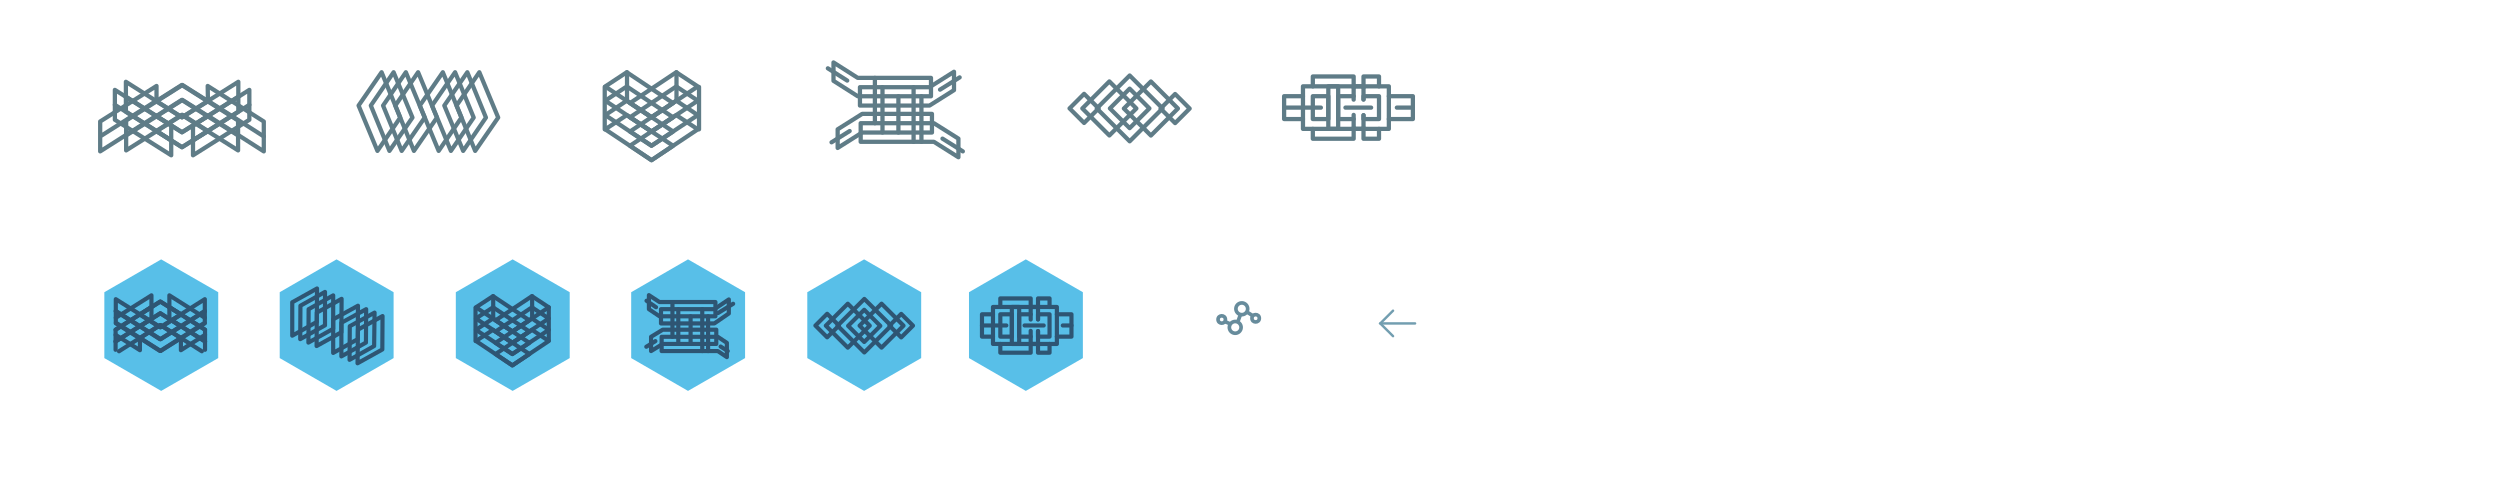 <?xml version="1.0" encoding="iso-8859-1"?>
<!-- Generator: Adobe Illustrator 22.1.0, SVG Export Plug-In . SVG Version: 6.00 Build 0)  -->
<svg version="1.1" id="svgs" xmlns="http://www.w3.org/2000/svg" xmlns:xlink="http://www.w3.org/1999/xlink" x="0px" y="0px"
	 viewBox="0 0 1020.7 205" style="enable-background:new 0 0 1020.7 205;" xml:space="preserve">
<g id="mesh">
	
		<polygon style="fill:none;stroke:#5F7C87;stroke-width:1.743;stroke-linecap:round;stroke-linejoin:round;stroke-miterlimit:10;" points="
		342,60.4 352,54.1 380.5,54.1 380.5,46.5 352,46.5 342,52.8 	"/>
	
		<polygon style="fill:none;stroke:#5F7C87;stroke-width:1.743;stroke-linecap:round;stroke-linejoin:round;stroke-miterlimit:10;" points="
		391.3,64.2 381.3,57.9 351.4,57.9 351.4,50.3 381.3,50.3 391.3,56.6 	"/>
	
		<polygon style="fill:none;stroke:#5F7C87;stroke-width:1.743;stroke-linecap:round;stroke-linejoin:round;stroke-miterlimit:10;" points="
		389.5,29.3 379.5,35.6 351.1,35.6 351.1,43.1 379.5,43.1 389.5,36.8 	"/>
	
		<polygon style="fill:none;stroke:#5F7C87;stroke-width:1.743;stroke-linecap:round;stroke-linejoin:round;stroke-miterlimit:10;" points="
		340.3,25.5 350.2,31.8 380.1,31.8 380.1,39.3 350.2,39.3 340.3,33 	"/>
	
		<line style="fill:none;stroke:#5F7C87;stroke-width:1.743;stroke-linecap:round;stroke-linejoin:round;stroke-miterlimit:10;" x1="357.2" y1="31.8" x2="357.2" y2="50.3"/>
	
		<line style="fill:none;stroke:#5F7C87;stroke-width:1.743;stroke-linecap:round;stroke-linejoin:round;stroke-miterlimit:10;" x1="373" y1="35.6" x2="373" y2="57.9"/>
	
		<line style="fill:none;stroke:#5F7C87;stroke-width:1.743;stroke-linecap:round;stroke-linejoin:round;stroke-miterlimit:10;" x1="360.3" y1="35.6" x2="360.3" y2="54.1"/>
	
		<line style="fill:none;stroke:#5F7C87;stroke-width:1.743;stroke-linecap:round;stroke-linejoin:round;stroke-miterlimit:10;" x1="376.2" y1="39.3" x2="376.2" y2="57.9"/>
	
		<line style="fill:none;stroke:#5F7C87;stroke-width:1.743;stroke-linecap:round;stroke-linejoin:round;stroke-miterlimit:10;" x1="366.8" y1="39.3" x2="366.8" y2="54.1"/>
	
		<line style="fill:none;stroke:#5F7C87;stroke-width:1.743;stroke-linecap:round;stroke-linejoin:round;stroke-miterlimit:10;" x1="383.8" y1="36.6" x2="391.8" y2="31.6"/>
	
		<line style="fill:none;stroke:#5F7C87;stroke-width:1.743;stroke-linecap:round;stroke-linejoin:round;stroke-miterlimit:10;" x1="339.5" y1="58.1" x2="346.9" y2="53.5"/>
	
		<line style="fill:none;stroke:#5F7C87;stroke-width:1.743;stroke-linecap:round;stroke-linejoin:round;stroke-miterlimit:10;" x1="384.8" y1="56.6" x2="393.1" y2="61.8"/>
	
		<line style="fill:none;stroke:#5F7C87;stroke-width:1.743;stroke-linecap:round;stroke-linejoin:round;stroke-miterlimit:10;" x1="338" y1="27.9" x2="345.9" y2="32.9"/>
</g>
<g id="logger">
	
		<polygon style="fill:none;stroke:#5F7C87;stroke-width:1.743;stroke-linecap:round;stroke-linejoin:round;stroke-miterlimit:10;" points="
		169,61.6 161.4,43.1 170.7,29.5 178.4,48 	"/>
	
		<polygon style="fill:none;stroke:#5F7C87;stroke-width:1.743;stroke-linecap:round;stroke-linejoin:round;stroke-miterlimit:10;" points="
		164,61.6 156.4,43.1 165.7,29.5 173.4,48 	"/>
	
		<polygon style="fill:none;stroke:#5F7C87;stroke-width:1.743;stroke-linecap:round;stroke-linejoin:round;stroke-miterlimit:10;" points="
		159,61.6 151.4,43.1 160.7,29.5 168.4,48 	"/>
	
		<polygon style="fill:none;stroke:#5F7C87;stroke-width:1.743;stroke-linecap:round;stroke-linejoin:round;stroke-miterlimit:10;" points="
		154.1,61.6 146.4,43.1 155.8,29.5 163.4,48 	"/>
	
		<polygon style="fill:none;stroke:#5F7C87;stroke-width:1.743;stroke-linecap:round;stroke-linejoin:round;stroke-miterlimit:10;" points="
		194,61.6 186.4,43.1 195.7,29.5 203.4,48 	"/>
	
		<polygon style="fill:none;stroke:#5F7C87;stroke-width:1.743;stroke-linecap:round;stroke-linejoin:round;stroke-miterlimit:10;" points="
		189.1,61.6 181.4,43.1 190.8,29.5 198.4,48 	"/>
	
		<polygon style="fill:none;stroke:#5F7C87;stroke-width:1.743;stroke-linecap:round;stroke-linejoin:round;stroke-miterlimit:10;" points="
		184.1,61.6 176.4,43.1 185.8,29.5 193.4,48 	"/>
	
		<polygon style="fill:none;stroke:#5F7C87;stroke-width:1.743;stroke-linecap:round;stroke-linejoin:round;stroke-miterlimit:10;" points="
		179.1,61.6 171.4,43.1 180.8,29.5 188.4,48 	"/>
</g>
<g id="monitor">
	
		<polygon style="fill:none;stroke:#5F7C87;stroke-width:1.743;stroke-linecap:round;stroke-linejoin:round;stroke-miterlimit:10;" points="
		247.1,35.3 255.9,29.5 274.8,42.1 266,47.9 	"/>
	
		<polygon style="fill:none;stroke:#5F7C87;stroke-width:1.743;stroke-linecap:round;stroke-linejoin:round;stroke-miterlimit:10;" points="
		247.1,41.1 255.9,35.3 274.8,47.9 266,53.7 	"/>
	
		<polygon style="fill:none;stroke:#5F7C87;stroke-width:1.743;stroke-linecap:round;stroke-linejoin:round;stroke-miterlimit:10;" points="
		247.1,47 255.9,41.1 274.8,53.7 266,59.5 	"/>
	
		<polygon style="fill:none;stroke:#5F7C87;stroke-width:1.743;stroke-linecap:round;stroke-linejoin:round;stroke-miterlimit:10;" points="
		284.9,35.3 276.1,29.5 257.2,42.1 266,47.9 	"/>
	
		<polygon style="fill:none;stroke:#5F7C87;stroke-width:1.743;stroke-linecap:round;stroke-linejoin:round;stroke-miterlimit:10;" points="
		284.9,41.1 276.1,35.3 257.2,47.9 266,53.7 	"/>
	
		<polygon style="fill:none;stroke:#5F7C87;stroke-width:1.743;stroke-linecap:round;stroke-linejoin:round;stroke-miterlimit:10;" points="
		284.9,47 276.1,41.1 257.2,53.7 266,59.5 	"/>
	
		<polygon style="fill:none;stroke:#5F7C87;stroke-width:1.743;stroke-linecap:round;stroke-linejoin:round;stroke-miterlimit:10;" points="
		247.1,52.8 255.9,47 274.8,59.5 266,65.4 	"/>
	
		<polygon style="fill:none;stroke:#5F7C87;stroke-width:1.743;stroke-linecap:round;stroke-linejoin:round;stroke-miterlimit:10;" points="
		284.9,52.8 276.1,47 257.2,59.5 266,65.4 	"/>
	
		<line style="fill:none;stroke:#5F7C87;stroke-width:1.743;stroke-linecap:round;stroke-linejoin:round;stroke-miterlimit:10;" x1="276.2" y1="41.1" x2="276.2" y2="29.5"/>
	
		<line style="fill:none;stroke:#5F7C87;stroke-width:1.743;stroke-linecap:round;stroke-linejoin:round;stroke-miterlimit:10;" x1="285.4" y1="52.8" x2="285.4" y2="35.5"/>
	
		<line style="fill:none;stroke:#5F7C87;stroke-width:1.743;stroke-linecap:round;stroke-linejoin:round;stroke-miterlimit:10;" x1="246.9" y1="52.8" x2="246.9" y2="35.5"/>
	
		<line style="fill:none;stroke:#5F7C87;stroke-width:1.743;stroke-linecap:round;stroke-linejoin:round;stroke-miterlimit:10;" x1="256" y1="41.1" x2="256" y2="29.5"/>
</g>
<g id="warehouse">
	
		<rect x="451.777" y="34.716" transform="matrix(0.707 -0.707 0.707 0.707 103.84 339.122)" style="fill:none;stroke:#5F7C87;stroke-width:1.743;stroke-linecap:round;stroke-linejoin:round;stroke-miterlimit:10;" width="19" height="19"/>
	
		<rect x="455.566" y="38.514" transform="matrix(0.707 -0.707 0.707 0.707 103.838 339.114)" style="fill:none;stroke:#5F7C87;stroke-width:1.743;stroke-linecap:round;stroke-linejoin:round;stroke-miterlimit:10;" width="11.4" height="11.4"/>
	
		<rect x="462.096" y="36.408" transform="matrix(0.707 -0.707 0.707 0.707 106.412 345.266)" style="fill:none;stroke:#5F7C87;stroke-width:1.743;stroke-linecap:round;stroke-linejoin:round;stroke-miterlimit:10;" width="15.6" height="15.6"/>
	
		<rect x="445.22" y="36.482" transform="matrix(0.707 -0.707 0.707 0.707 101.334 333.254)" style="fill:none;stroke:#5F7C87;stroke-width:1.743;stroke-linecap:round;stroke-linejoin:round;stroke-miterlimit:10;" width="15.6" height="15.6"/>
	
		<rect x="475.584" y="40.024" transform="matrix(0.707 -0.707 0.707 0.707 109.298 352.264)" style="fill:none;stroke:#5F7C87;stroke-width:1.743;stroke-linecap:round;stroke-linejoin:round;stroke-miterlimit:10;" width="8.4" height="8.4"/>
	
		<rect x="438.467" y="40.016" transform="matrix(0.707 -0.707 0.707 0.707 98.389 325.963)" style="fill:none;stroke:#5F7C87;stroke-width:1.743;stroke-linecap:round;stroke-linejoin:round;stroke-miterlimit:10;" width="8.4" height="8.4"/>
</g>
<g id="pusher">
	
		<polyline style="fill:none;stroke:#5F7C87;stroke-width:1.743;stroke-linecap:round;stroke-linejoin:round;stroke-miterlimit:10;" points="
		51.4,39.5 74.3,54 84.8,47.5 	"/>
	
		<polyline style="fill:none;stroke:#5F7C87;stroke-width:1.743;stroke-linecap:round;stroke-linejoin:round;stroke-miterlimit:10;" points="
		84.8,53.6 74.3,60.1 51.4,45.6 51.4,33.4 74.3,47.9 84.8,41.4 	"/>
	
		<line style="fill:none;stroke:#5F7C87;stroke-width:1.743;stroke-linecap:round;stroke-linejoin:round;stroke-miterlimit:10;" x1="46.9" y1="42.8" x2="69.9" y2="57.3"/>
	
		<polygon style="fill:none;stroke:#5F7C87;stroke-width:1.743;stroke-linecap:round;stroke-linejoin:round;stroke-miterlimit:10;" points="
		46.9,36.7 69.9,51.2 69.9,63.4 46.9,48.9 	"/>
	
		<line style="fill:none;stroke:#5F7C87;stroke-width:1.743;stroke-linecap:round;stroke-linejoin:round;stroke-miterlimit:10;" x1="84.8" y1="41.1" x2="107.7" y2="55.7"/>
	
		<polyline style="fill:none;stroke:#5F7C87;stroke-width:1.743;stroke-linecap:round;stroke-linejoin:round;stroke-miterlimit:10;" points="
		84.8,47.2 107.7,61.8 107.7,49.6 84.8,35.1 84.9,41.3 74.5,34.7 51.5,49.2 51.5,61.4 74.5,46.9 84.9,53.5 	"/>
	
		<polyline style="fill:none;stroke:#5F7C87;stroke-width:1.743;stroke-linecap:round;stroke-linejoin:round;stroke-miterlimit:10;" points="
		97.2,55.3 74.2,40.8 63.8,47.4 	"/>
	
		<polyline style="fill:none;stroke:#5F7C87;stroke-width:1.743;stroke-linecap:round;stroke-linejoin:round;stroke-miterlimit:10;" points="
		63.8,41.3 74.2,34.7 97.2,49.2 97.2,61.4 74.2,46.9 63.8,53.5 	"/>
	
		<polyline style="fill:none;stroke:#5F7C87;stroke-width:1.743;stroke-linecap:round;stroke-linejoin:round;stroke-miterlimit:10;" points="
		97.3,39.5 74.3,54 63.9,47.5 	"/>
	
		<polyline style="fill:none;stroke:#5F7C87;stroke-width:1.743;stroke-linecap:round;stroke-linejoin:round;stroke-miterlimit:10;" points="
		63.9,53.6 74.3,60.1 97.3,45.6 97.3,33.4 74.3,47.9 63.9,41.4 	"/>
	
		<line style="fill:none;stroke:#5F7C87;stroke-width:1.743;stroke-linecap:round;stroke-linejoin:round;stroke-miterlimit:10;" x1="101.8" y1="42.8" x2="78.8" y2="57.3"/>
	
		<polygon style="fill:none;stroke:#5F7C87;stroke-width:1.743;stroke-linecap:round;stroke-linejoin:round;stroke-miterlimit:10;" points="
		101.8,36.7 78.8,51.2 78.8,63.4 101.8,48.9 	"/>
	
		<polyline style="fill:none;stroke:#5F7C87;stroke-width:1.743;stroke-linecap:round;stroke-linejoin:round;stroke-miterlimit:10;" points="
		63.9,47.2 40.9,61.8 40.9,49.6 63.9,35.1 63.9,41.1 40.9,55.7 	"/>
	
		<polyline style="fill:none;stroke:#5F7C87;stroke-width:1.743;stroke-linecap:round;stroke-linejoin:round;stroke-miterlimit:10;" points="
		51.5,55.3 74.5,40.8 84.9,47.4 	"/>
</g>
<g id="admin">
	
		<ellipse transform="matrix(0.941 -0.338 0.338 0.941 -15.611 178.104)" style="fill:none;stroke:#678C9C;stroke-width:1.5;stroke-miterlimit:10;" cx="504.416" cy="133.949" rx="2.4" ry="2.4"/>
	
		<ellipse transform="matrix(0.941 -0.338 0.338 0.941 -12.844 178.671)" style="fill:none;stroke:#678C9C;stroke-width:1.5;stroke-miterlimit:10;" cx="507.09" cy="126.249" rx="2.4" ry="2.4"/>
	<ellipse style="fill:none;stroke:#678C9C;stroke-width:1.5;stroke-miterlimit:10;" cx="512.655" cy="129.948" rx="1.5" ry="1.5"/>
	
		<line style="fill:none;stroke:#678C9C;stroke-width:1.5;stroke-miterlimit:10;" x1="505.245" y1="131.748" x2="506.445" y2="128.448"/>
	
		<line style="fill:none;stroke:#678C9C;stroke-width:1.5;stroke-miterlimit:10;" x1="511.545" y1="128.948" x2="509.345" y2="127.548"/>
	<ellipse style="fill:none;stroke:#678C9C;stroke-width:1.5;stroke-miterlimit:10;" cx="498.811" cy="130.446" rx="1.5" ry="1.5"/>
	
		<line style="fill:none;stroke:#678C9C;stroke-width:1.5;stroke-miterlimit:10;" x1="500.045" y1="131.248" x2="502.445" y2="132.348"/>
</g>
<g id="dns">
	
		<rect x="531.977" y="35.253" style="fill:none;stroke:#5F7C87;stroke-width:1.743;stroke-linecap:round;stroke-linejoin:round;stroke-miterlimit:10;" width="14.37" height="17.37"/>
	
		<rect x="536" y="39.276" style="fill:none;stroke:#5F7C87;stroke-width:1.743;stroke-linecap:round;stroke-linejoin:round;stroke-miterlimit:10;" width="6.324" height="9.324"/>
	
		<polyline style="fill:none;stroke:#5F7C87;stroke-width:1.743;stroke-linecap:round;stroke-linejoin:round;stroke-miterlimit:10;" points="
		556.694,47.036 556.694,52.623 542.324,52.623 542.324,35.253 556.694,35.253 556.694,40.618 	"/>
	
		<polyline style="fill:none;stroke:#5F7C87;stroke-width:1.743;stroke-linecap:round;stroke-linejoin:round;stroke-miterlimit:10;" points="
		552.671,48.6 546.347,48.6 546.347,39.276 552.671,39.276 	"/>
	
		<polyline style="fill:none;stroke:#5F7C87;stroke-width:1.743;stroke-linecap:round;stroke-linejoin:round;stroke-miterlimit:10;" points="
		552.671,40.677 552.671,35.253 567.041,35.253 567.041,52.623 552.671,52.623 552.671,46.917 	"/>
	
		<polyline style="fill:none;stroke:#5F7C87;stroke-width:1.743;stroke-linecap:round;stroke-linejoin:round;stroke-miterlimit:10;" points="
		556.694,40.618 556.694,39.276 563.018,39.276 563.018,48.6 556.694,48.6 556.694,47.036 	"/>
	
		<polyline style="fill:none;stroke:#5F7C87;stroke-width:1.743;stroke-linecap:round;stroke-linejoin:round;stroke-miterlimit:10;" points="
		539.287,43.938 524.278,43.938 524.278,48.6 531.977,48.6 	"/>
	
		<polyline style="fill:none;stroke:#5F7C87;stroke-width:1.743;stroke-linecap:round;stroke-linejoin:round;stroke-miterlimit:10;" points="
		567.041,39.276 576.849,39.276 576.849,43.938 570.31,43.938 	"/>
	
		<polyline style="fill:none;stroke:#5F7C87;stroke-width:1.743;stroke-linecap:round;stroke-linejoin:round;stroke-miterlimit:10;" points="
		567.041,48.6 576.849,48.6 576.849,43.938 	"/>
	
		<polyline style="fill:none;stroke:#5F7C87;stroke-width:1.743;stroke-linecap:round;stroke-linejoin:round;stroke-miterlimit:10;" points="
		531.977,39.276 524.278,39.276 524.278,43.938 	"/>
	
		<line style="fill:none;stroke:#5F7C87;stroke-width:1.743;stroke-linecap:round;stroke-linejoin:round;stroke-miterlimit:10;" x1="549.325" y1="43.938" x2="559.797" y2="43.938"/>
	
		<polyline style="fill:none;stroke:#5F7C87;stroke-width:1.743;stroke-linecap:round;stroke-linejoin:round;stroke-miterlimit:10;" points="
		552.671,35.746 552.671,31.23 540.287,31.23 536,31.23 536,35.253 	"/>
	
		<polyline style="fill:none;stroke:#5F7C87;stroke-width:1.743;stroke-linecap:round;stroke-linejoin:round;stroke-miterlimit:10;" points="
		552.671,52.13 552.671,56.646 536,56.646 536,52.623 	"/>
	
		<polyline style="fill:none;stroke:#5F7C87;stroke-width:1.743;stroke-linecap:round;stroke-linejoin:round;stroke-miterlimit:10;" points="
		556.694,52.13 556.694,56.646 563.018,56.646 563.018,52.623 	"/>
	
		<polyline style="fill:none;stroke:#5F7C87;stroke-width:1.743;stroke-linecap:round;stroke-linejoin:round;stroke-miterlimit:10;" points="
		556.694,35.746 556.694,31.23 563.018,31.23 563.018,35.253 	"/>
</g>
<g id="back-arrow">
	<polyline style="fill:none;stroke:#729EB0;stroke-linecap:round;stroke-miterlimit:10;" points="568.745,137.248 563.545,132.048 
		568.745,126.848 	"/>
	
		<line style="fill:none;stroke:#729EB0;stroke-linecap:round;stroke-miterlimit:10;" x1="563.545" y1="132.048" x2="577.745" y2="132.048"/>
</g>
<g id="hex-hoarder">
	<polygon id="_x3E_bg_3_" style="fill:#58BFE8;" points="376.1,146.2 352.8,159.6 329.6,146.2 329.6,119.3 352.8,105.9 376.1,119.3 
			"/>
	
		<rect x="345.212" y="125.222" transform="matrix(0.707 -0.707 0.707 0.707 9.365 288.504)" style="fill:none;stroke:#2E5573;stroke-width:1.704;stroke-linecap:round;stroke-linejoin:round;stroke-miterlimit:10;" width="15.452" height="15.452"/>
	
		<rect x="348.247" y="128.379" transform="matrix(0.707 -0.707 0.707 0.707 9.298 288.493)" style="fill:none;stroke:#2E5573;stroke-width:1.704;stroke-linecap:round;stroke-linejoin:round;stroke-miterlimit:10;" width="9.289" height="9.289"/>
	
		<rect x="353.61" y="126.54" transform="matrix(0.707 -0.707 0.707 0.707 11.488 293.493)" style="fill:none;stroke:#2E5573;stroke-width:1.704;stroke-linecap:round;stroke-linejoin:round;stroke-miterlimit:10;" width="12.683" height="12.683"/>
	
		<rect x="339.867" y="126.653" transform="matrix(0.707 -0.707 0.707 0.707 7.339 283.712)" style="fill:none;stroke:#2E5573;stroke-width:1.704;stroke-linecap:round;stroke-linejoin:round;stroke-miterlimit:10;" width="12.683" height="12.683"/>
	
		<rect x="364.583" y="129.486" transform="matrix(0.707 -0.707 0.707 0.707 13.841 299.168)" style="fill:none;stroke:#2E5573;stroke-width:1.704;stroke-linecap:round;stroke-linejoin:round;stroke-miterlimit:10;" width="6.788" height="6.788"/>
	
		<rect x="334.37" y="129.499" transform="matrix(0.707 -0.707 0.707 0.707 4.959 277.759)" style="fill:none;stroke:#2E5573;stroke-width:1.704;stroke-linecap:round;stroke-linejoin:round;stroke-miterlimit:10;" width="6.788" height="6.788"/>
</g>
<g id="hex-dns">
	<polygon id="_x3E_bg_1_" style="fill:#58BFE8;" points="442.117,146.2 418.817,159.6 395.617,146.2 395.617,119.3 418.817,105.9 
		442.117,119.3 	"/>
	
		<rect x="405.418" y="125.333" style="fill:none;stroke:#2E5573;stroke-width:1.704;stroke-linecap:round;stroke-linejoin:round;stroke-miterlimit:10;" width="10.688" height="15.093"/>
	
		<rect x="408.411" y="128.326" style="fill:none;stroke:#2E5573;stroke-width:1.704;stroke-linecap:round;stroke-linejoin:round;stroke-miterlimit:10;" width="4.704" height="9.108"/>
	
		<polyline style="fill:none;stroke:#2E5573;stroke-width:1.704;stroke-linecap:round;stroke-linejoin:round;stroke-miterlimit:10;" points="
		423.803,135.184 423.803,140.427 413.114,140.427 413.114,125.333 423.803,125.333 423.803,130.41 	"/>
	
		<polyline style="fill:none;stroke:#2E5573;stroke-width:1.704;stroke-linecap:round;stroke-linejoin:round;stroke-miterlimit:10;" points="
		420.81,137.434 416.107,137.434 416.107,128.326 420.81,128.326 	"/>
	
		<polyline style="fill:none;stroke:#2E5573;stroke-width:1.704;stroke-linecap:round;stroke-linejoin:round;stroke-miterlimit:10;" points="
		420.81,130.455 420.81,125.333 431.499,125.333 431.499,140.427 420.81,140.427 420.81,135.096 	"/>
	
		<polyline style="fill:none;stroke:#2E5573;stroke-width:1.704;stroke-linecap:round;stroke-linejoin:round;stroke-miterlimit:10;" points="
		423.803,130.41 423.803,128.326 428.507,128.326 428.507,137.434 423.803,137.434 423.803,135.184 	"/>
	
		<polyline style="fill:none;stroke:#2E5573;stroke-width:1.704;stroke-linecap:round;stroke-linejoin:round;stroke-miterlimit:10;" points="
		410.856,132.88 400.923,132.88 400.923,137.434 405.418,137.434 	"/>
	
		<polyline style="fill:none;stroke:#2E5573;stroke-width:1.704;stroke-linecap:round;stroke-linejoin:round;stroke-miterlimit:10;" points="
		431.499,128.326 437.458,128.326 437.458,132.88 433.93,132.88 	"/>
	
		<polyline style="fill:none;stroke:#2E5573;stroke-width:1.704;stroke-linecap:round;stroke-linejoin:round;stroke-miterlimit:10;" points="
		431.499,137.434 437.458,137.434 437.458,132.88 	"/>
	
		<polyline style="fill:none;stroke:#2E5573;stroke-width:1.704;stroke-linecap:round;stroke-linejoin:round;stroke-miterlimit:10;" points="
		405.418,128.326 400.923,128.326 400.923,132.88 	"/>
	
		<line style="fill:none;stroke:#2E5573;stroke-width:1.704;stroke-linecap:round;stroke-linejoin:round;stroke-miterlimit:10;" x1="418.322" y1="132.88" x2="426.111" y2="132.88"/>
	
		<polyline style="fill:none;stroke:#2E5573;stroke-width:1.704;stroke-linecap:round;stroke-linejoin:round;stroke-miterlimit:10;" points="
		420.81,125.7 420.81,121.84 411.599,121.84 408.411,121.84 408.411,125.333 	"/>
	
		<polyline style="fill:none;stroke:#2E5573;stroke-width:1.704;stroke-linecap:round;stroke-linejoin:round;stroke-miterlimit:10;" points="
		420.81,140.06 420.81,143.999 408.411,143.999 408.411,140.427 	"/>
	
		<polyline style="fill:none;stroke:#2E5573;stroke-width:1.704;stroke-linecap:round;stroke-linejoin:round;stroke-miterlimit:10;" points="
		423.803,140.06 423.803,143.999 428.507,143.999 428.507,140.427 	"/>
	
		<polyline style="fill:none;stroke:#2E5573;stroke-width:1.704;stroke-linecap:round;stroke-linejoin:round;stroke-miterlimit:10;" points="
		423.803,125.7 423.803,121.84 428.507,121.84 428.507,125.333 	"/>
</g>
<g id="hex-portal">
	<polygon id="_x3E_bg_4_" style="fill:#58BFE8;" points="304.2,146.2 280.9,159.6 257.7,146.2 257.7,119.3 280.9,105.9 304.2,119.3 
			"/>
	
		<polygon style="fill:none;stroke:#2E5573;stroke-width:1.704;stroke-linecap:round;stroke-linejoin:round;stroke-miterlimit:10;" points="
		265.817,143.334 270.579,140.424 292.445,140.424 292.445,134.605 270.579,134.605 265.817,137.514 	"/>
	
		<polygon style="fill:none;stroke:#2E5573;stroke-width:1.704;stroke-linecap:round;stroke-linejoin:round;stroke-miterlimit:10;" points="
		296.765,145.802 293.062,143.334 270.138,143.334 270.138,137.514 293.062,137.514 296.765,139.983 	"/>
	
		<polygon style="fill:none;stroke:#2E5573;stroke-width:1.704;stroke-linecap:round;stroke-linejoin:round;stroke-miterlimit:10;" points="
		297.559,122.261 291.651,126.229 269.873,126.229 269.873,132.048 291.651,132.048 297.559,127.992 	"/>
	
		<polygon style="fill:none;stroke:#2E5573;stroke-width:1.704;stroke-linecap:round;stroke-linejoin:round;stroke-miterlimit:10;" points="
		264.936,120.498 269.256,123.319 292.092,123.319 292.092,129.138 269.256,129.138 264.936,126.229 	"/>
	
		<line style="fill:none;stroke:#2E5573;stroke-width:1.704;stroke-linecap:round;stroke-linejoin:round;stroke-miterlimit:10;" x1="274.546" y1="123.319" x2="274.546" y2="137.514"/>
	
		<line style="fill:none;stroke:#2E5573;stroke-width:1.704;stroke-linecap:round;stroke-linejoin:round;stroke-miterlimit:10;" x1="286.714" y1="126.229" x2="286.714" y2="143.334"/>
	
		<line style="fill:none;stroke:#2E5573;stroke-width:1.704;stroke-linecap:round;stroke-linejoin:round;stroke-miterlimit:10;" x1="276.927" y1="126.229" x2="276.927" y2="140.424"/>
	
		<line style="fill:none;stroke:#2E5573;stroke-width:1.704;stroke-linecap:round;stroke-linejoin:round;stroke-miterlimit:10;" x1="289.095" y1="129.138" x2="289.095" y2="143.334"/>
	
		<line style="fill:none;stroke:#2E5573;stroke-width:1.704;stroke-linecap:round;stroke-linejoin:round;stroke-miterlimit:10;" x1="281.953" y1="129.138" x2="281.953" y2="140.424"/>
	
		<line style="fill:none;stroke:#2E5573;stroke-width:1.704;stroke-linecap:round;stroke-linejoin:round;stroke-miterlimit:10;" x1="293.15" y1="127.816" x2="299.322" y2="124.024"/>
	
		<line style="fill:none;stroke:#2E5573;stroke-width:1.704;stroke-linecap:round;stroke-linejoin:round;stroke-miterlimit:10;" x1="263.878" y1="141.57" x2="267.581" y2="139.278"/>
	
		<line style="fill:none;stroke:#2E5573;stroke-width:1.704;stroke-linecap:round;stroke-linejoin:round;stroke-miterlimit:10;" x1="294.208" y1="141.482" x2="297.118" y2="143.334"/>
	
		<line style="fill:none;stroke:#2E5573;stroke-width:1.704;stroke-linecap:round;stroke-linejoin:round;stroke-miterlimit:10;" x1="263.966" y1="122.79" x2="267.845" y2="125.435"/>
</g>
<g id="hex-pulse">
	<polygon id="_x3E_bg_5_" style="fill:#58BFE8;" points="232.6,146.2 209.3,159.6 186.1,146.2 186.1,119.3 209.3,105.9 232.6,119.3 
			"/>
	
		<polygon style="fill:none;stroke:#2E5573;stroke-width:1.704;stroke-linecap:round;stroke-linejoin:round;stroke-miterlimit:10;" points="
		194.319,125.468 201.28,120.913 216.147,130.796 209.186,135.351 	"/>
	
		<polygon style="fill:none;stroke:#2E5573;stroke-width:1.704;stroke-linecap:round;stroke-linejoin:round;stroke-miterlimit:10;" points="
		194.319,130.023 201.28,125.468 216.147,135.351 209.186,139.991 	"/>
	
		<polygon style="fill:none;stroke:#2E5573;stroke-width:1.704;stroke-linecap:round;stroke-linejoin:round;stroke-miterlimit:10;" points="
		194.319,134.663 201.28,130.023 216.147,139.991 209.186,144.546 	"/>
	
		<polygon style="fill:none;stroke:#2E5573;stroke-width:1.704;stroke-linecap:round;stroke-linejoin:round;stroke-miterlimit:10;" points="
		224.053,125.468 217.178,120.913 202.311,130.796 209.186,135.351 	"/>
	
		<line style="fill:none;stroke:#2E5573;stroke-width:1.704;stroke-linecap:round;stroke-linejoin:round;stroke-miterlimit:10;" x1="224.053" y1="139.046" x2="224.053" y2="125.468"/>
	
		<polygon style="fill:none;stroke:#2E5573;stroke-width:1.704;stroke-linecap:round;stroke-linejoin:round;stroke-miterlimit:10;" points="
		224.053,130.023 217.178,125.468 202.311,135.351 209.186,139.991 	"/>
	
		<polygon style="fill:none;stroke:#2E5573;stroke-width:1.704;stroke-linecap:round;stroke-linejoin:round;stroke-miterlimit:10;" points="
		224.053,134.663 217.178,130.023 202.311,139.991 209.186,144.546 	"/>
	
		<polygon style="fill:none;stroke:#2E5573;stroke-width:1.704;stroke-linecap:round;stroke-linejoin:round;stroke-miterlimit:10;" points="
		194.319,139.218 201.28,134.663 216.147,144.546 209.186,149.187 	"/>
	
		<polygon style="fill:none;stroke:#2E5573;stroke-width:1.704;stroke-linecap:round;stroke-linejoin:round;stroke-miterlimit:10;" points="
		224.053,139.218 217.178,134.663 202.311,144.546 209.186,149.187 	"/>
	
		<line style="fill:none;stroke:#2E5573;stroke-width:1.704;stroke-linecap:round;stroke-linejoin:round;stroke-miterlimit:10;" x1="217.264" y1="130.023" x2="217.264" y2="120.913"/>
	
		<line style="fill:none;stroke:#2E5573;stroke-width:1.704;stroke-linecap:round;stroke-linejoin:round;stroke-miterlimit:10;" x1="194.147" y1="139.218" x2="194.147" y2="125.64"/>
	
		<line style="fill:none;stroke:#2E5573;stroke-width:1.704;stroke-linecap:round;stroke-linejoin:round;stroke-miterlimit:10;" x1="201.366" y1="130.023" x2="201.366" y2="120.913"/>
</g>
<g id="hex-logvac">
	<polygon id="_x3E_bg_6_" style="fill:#58BFE8;" points="160.7,146.2 137.4,159.6 114.2,146.2 114.2,119.3 137.4,105.9 160.7,119.3 
			"/>
	
		<polygon style="fill:none;stroke:#2E5573;stroke-width:1.704;stroke-linecap:round;stroke-linejoin:round;stroke-miterlimit:10;" points="
		129.26,141.276 129.348,127.639 139.466,122.009 139.378,135.645 	"/>
	
		<polygon style="fill:none;stroke:#2E5573;stroke-width:1.704;stroke-linecap:round;stroke-linejoin:round;stroke-miterlimit:10;" points="
		125.917,139.868 126.005,126.232 136.034,120.601 136.034,134.238 	"/>
	
		<polygon style="fill:none;stroke:#2E5573;stroke-width:1.704;stroke-linecap:round;stroke-linejoin:round;stroke-miterlimit:10;" points="
		122.573,138.461 122.661,124.824 132.691,119.193 132.691,132.83 	"/>
	
		<polygon style="fill:none;stroke:#2E5573;stroke-width:1.704;stroke-linecap:round;stroke-linejoin:round;stroke-miterlimit:10;" points="
		119.318,137.053 119.318,123.416 129.436,117.785 129.348,131.422 	"/>
	
		<polygon style="fill:none;stroke:#2E5573;stroke-width:1.704;stroke-linecap:round;stroke-linejoin:round;stroke-miterlimit:10;" points="
		145.976,148.315 146.152,134.59 156.182,129.047 156.094,142.684 	"/>
	
		<polygon style="fill:none;stroke:#2E5573;stroke-width:1.704;stroke-linecap:round;stroke-linejoin:round;stroke-miterlimit:10;" points="
		142.721,146.907 142.809,133.182 152.927,127.639 152.751,141.276 	"/>
	
		<polygon style="fill:none;stroke:#2E5573;stroke-width:1.704;stroke-linecap:round;stroke-linejoin:round;stroke-miterlimit:10;" points="
		139.378,145.499 139.378,131.774 149.495,126.232 149.407,139.868 	"/>
	
		<polygon style="fill:none;stroke:#2E5573;stroke-width:1.704;stroke-linecap:round;stroke-linejoin:round;stroke-miterlimit:10;" points="
		136.034,144.091 136.034,130.367 146.152,124.824 146.064,138.461 	"/>
</g>
<g id="hex-mist">
	<polygon id="_x3E_bg_7_" style="fill:#58BFE8;" points="89.1,146.2 65.8,159.6 42.6,146.2 42.6,119.3 65.8,105.9 89.1,119.3 	"/>
	
		<line style="fill:none;stroke:#2E5573;stroke-width:1.704;stroke-linecap:round;stroke-linejoin:round;stroke-miterlimit:10;" x1="83.709" y1="139.408" x2="65.581" y2="127.991"/>
	
		<line style="fill:none;stroke:#2E5573;stroke-width:1.704;stroke-linecap:round;stroke-linejoin:round;stroke-miterlimit:10;" x1="82.402" y1="143.417" x2="65.581" y2="132.784"/>
	
		<polyline style="fill:none;stroke:#2E5573;stroke-width:1.704;stroke-linecap:round;stroke-linejoin:round;stroke-miterlimit:10;" points="
		65.581,123.197 83.709,134.615 83.709,136.881 83.709,142.807 	"/>
	
		<line style="fill:none;stroke:#2E5573;stroke-width:1.704;stroke-linecap:round;stroke-linejoin:round;stroke-miterlimit:10;" x1="83.709" y1="134.615" x2="69.154" y2="125.376"/>
	
		<polyline style="fill:none;stroke:#2E5573;stroke-width:1.704;stroke-linecap:round;stroke-linejoin:round;stroke-miterlimit:10;" points="
		83.709,139.408 69.154,130.17 69.154,120.583 83.622,129.734 	"/>
	
		<polyline style="fill:none;stroke:#2E5573;stroke-width:1.704;stroke-linecap:round;stroke-linejoin:round;stroke-miterlimit:10;" points="
		65.494,143.243 83.622,131.739 83.622,122.152 65.494,133.569 	"/>
	
		<line style="fill:none;stroke:#2E5573;stroke-width:1.704;stroke-linecap:round;stroke-linejoin:round;stroke-miterlimit:10;" x1="65.668" y1="138.449" x2="73.948" y2="133.22"/>
	
		<line style="fill:none;stroke:#2E5573;stroke-width:1.704;stroke-linecap:round;stroke-linejoin:round;stroke-miterlimit:10;" x1="65.668" y1="133.569" x2="73.948" y2="128.427"/>
	
		<line style="fill:none;stroke:#2E5573;stroke-width:1.704;stroke-linecap:round;stroke-linejoin:round;stroke-miterlimit:10;" x1="73.948" y1="138.014" x2="65.668" y2="143.243"/>
	
		<line style="fill:none;stroke:#2E5573;stroke-width:1.704;stroke-linecap:round;stroke-linejoin:round;stroke-miterlimit:10;" x1="65.581" y1="127.991" x2="73.86" y2="133.22"/>
	
		<line style="fill:none;stroke:#2E5573;stroke-width:1.704;stroke-linecap:round;stroke-linejoin:round;stroke-miterlimit:10;" x1="65.581" y1="132.784" x2="73.86" y2="138.014"/>
	
		<line style="fill:none;stroke:#2E5573;stroke-width:1.704;stroke-linecap:round;stroke-linejoin:round;stroke-miterlimit:10;" x1="73.86" y1="128.34" x2="65.581" y2="123.197"/>
	
		<line style="fill:none;stroke:#2E5573;stroke-width:1.704;stroke-linecap:round;stroke-linejoin:round;stroke-miterlimit:10;" x1="83.622" y1="126.945" x2="65.494" y2="138.449"/>
	
		<line style="fill:none;stroke:#2E5573;stroke-width:1.704;stroke-linecap:round;stroke-linejoin:round;stroke-miterlimit:10;" x1="73.86" y1="133.307" x2="83.622" y2="127.119"/>
	
		<polyline style="fill:none;stroke:#2E5573;stroke-width:1.704;stroke-linecap:round;stroke-linejoin:round;stroke-miterlimit:10;" points="
		83.709,136.706 73.86,142.981 73.86,138.188 83.622,132 	"/>
	
		<line style="fill:none;stroke:#2E5573;stroke-width:1.704;stroke-linecap:round;stroke-linejoin:round;stroke-miterlimit:10;" x1="47.191" y1="139.408" x2="65.319" y2="127.991"/>
	
		<line style="fill:none;stroke:#2E5573;stroke-width:1.704;stroke-linecap:round;stroke-linejoin:round;stroke-miterlimit:10;" x1="48.586" y1="143.417" x2="65.319" y2="132.784"/>
	
		<polyline style="fill:none;stroke:#2E5573;stroke-width:1.704;stroke-linecap:round;stroke-linejoin:round;stroke-miterlimit:10;" points="
		65.319,123.197 47.191,134.615 47.191,136.881 47.191,142.807 	"/>
	
		<line style="fill:none;stroke:#2E5573;stroke-width:1.704;stroke-linecap:round;stroke-linejoin:round;stroke-miterlimit:10;" x1="47.191" y1="134.615" x2="61.833" y2="125.376"/>
	
		<polyline style="fill:none;stroke:#2E5573;stroke-width:1.704;stroke-linecap:round;stroke-linejoin:round;stroke-miterlimit:10;" points="
		47.191,139.408 61.833,130.17 61.833,120.583 47.278,129.734 	"/>
	
		<polyline style="fill:none;stroke:#2E5573;stroke-width:1.704;stroke-linecap:round;stroke-linejoin:round;stroke-miterlimit:10;" points="
		65.494,143.243 47.278,131.739 47.278,122.152 65.494,133.569 	"/>
	
		<line style="fill:none;stroke:#2E5573;stroke-width:1.704;stroke-linecap:round;stroke-linejoin:round;stroke-miterlimit:10;" x1="65.232" y1="138.449" x2="57.04" y2="133.22"/>
	
		<line style="fill:none;stroke:#2E5573;stroke-width:1.704;stroke-linecap:round;stroke-linejoin:round;stroke-miterlimit:10;" x1="65.232" y1="133.569" x2="57.04" y2="128.427"/>
	
		<line style="fill:none;stroke:#2E5573;stroke-width:1.704;stroke-linecap:round;stroke-linejoin:round;stroke-miterlimit:10;" x1="57.04" y1="138.014" x2="65.232" y2="143.243"/>
	
		<line style="fill:none;stroke:#2E5573;stroke-width:1.704;stroke-linecap:round;stroke-linejoin:round;stroke-miterlimit:10;" x1="65.319" y1="127.991" x2="57.127" y2="133.22"/>
	
		<line style="fill:none;stroke:#2E5573;stroke-width:1.704;stroke-linecap:round;stroke-linejoin:round;stroke-miterlimit:10;" x1="65.319" y1="132.784" x2="57.127" y2="138.014"/>
	
		<line style="fill:none;stroke:#2E5573;stroke-width:1.704;stroke-linecap:round;stroke-linejoin:round;stroke-miterlimit:10;" x1="57.127" y1="128.34" x2="65.319" y2="123.197"/>
	
		<line style="fill:none;stroke:#2E5573;stroke-width:1.704;stroke-linecap:round;stroke-linejoin:round;stroke-miterlimit:10;" x1="47.278" y1="126.945" x2="65.494" y2="138.449"/>
	
		<line style="fill:none;stroke:#2E5573;stroke-width:1.704;stroke-linecap:round;stroke-linejoin:round;stroke-miterlimit:10;" x1="57.127" y1="133.307" x2="47.278" y2="127.119"/>
	
		<polyline style="fill:none;stroke:#2E5573;stroke-width:1.704;stroke-linecap:round;stroke-linejoin:round;stroke-miterlimit:10;" points="
		47.191,136.706 57.127,142.981 57.127,138.188 47.278,132 	"/>
</g>
</svg>
